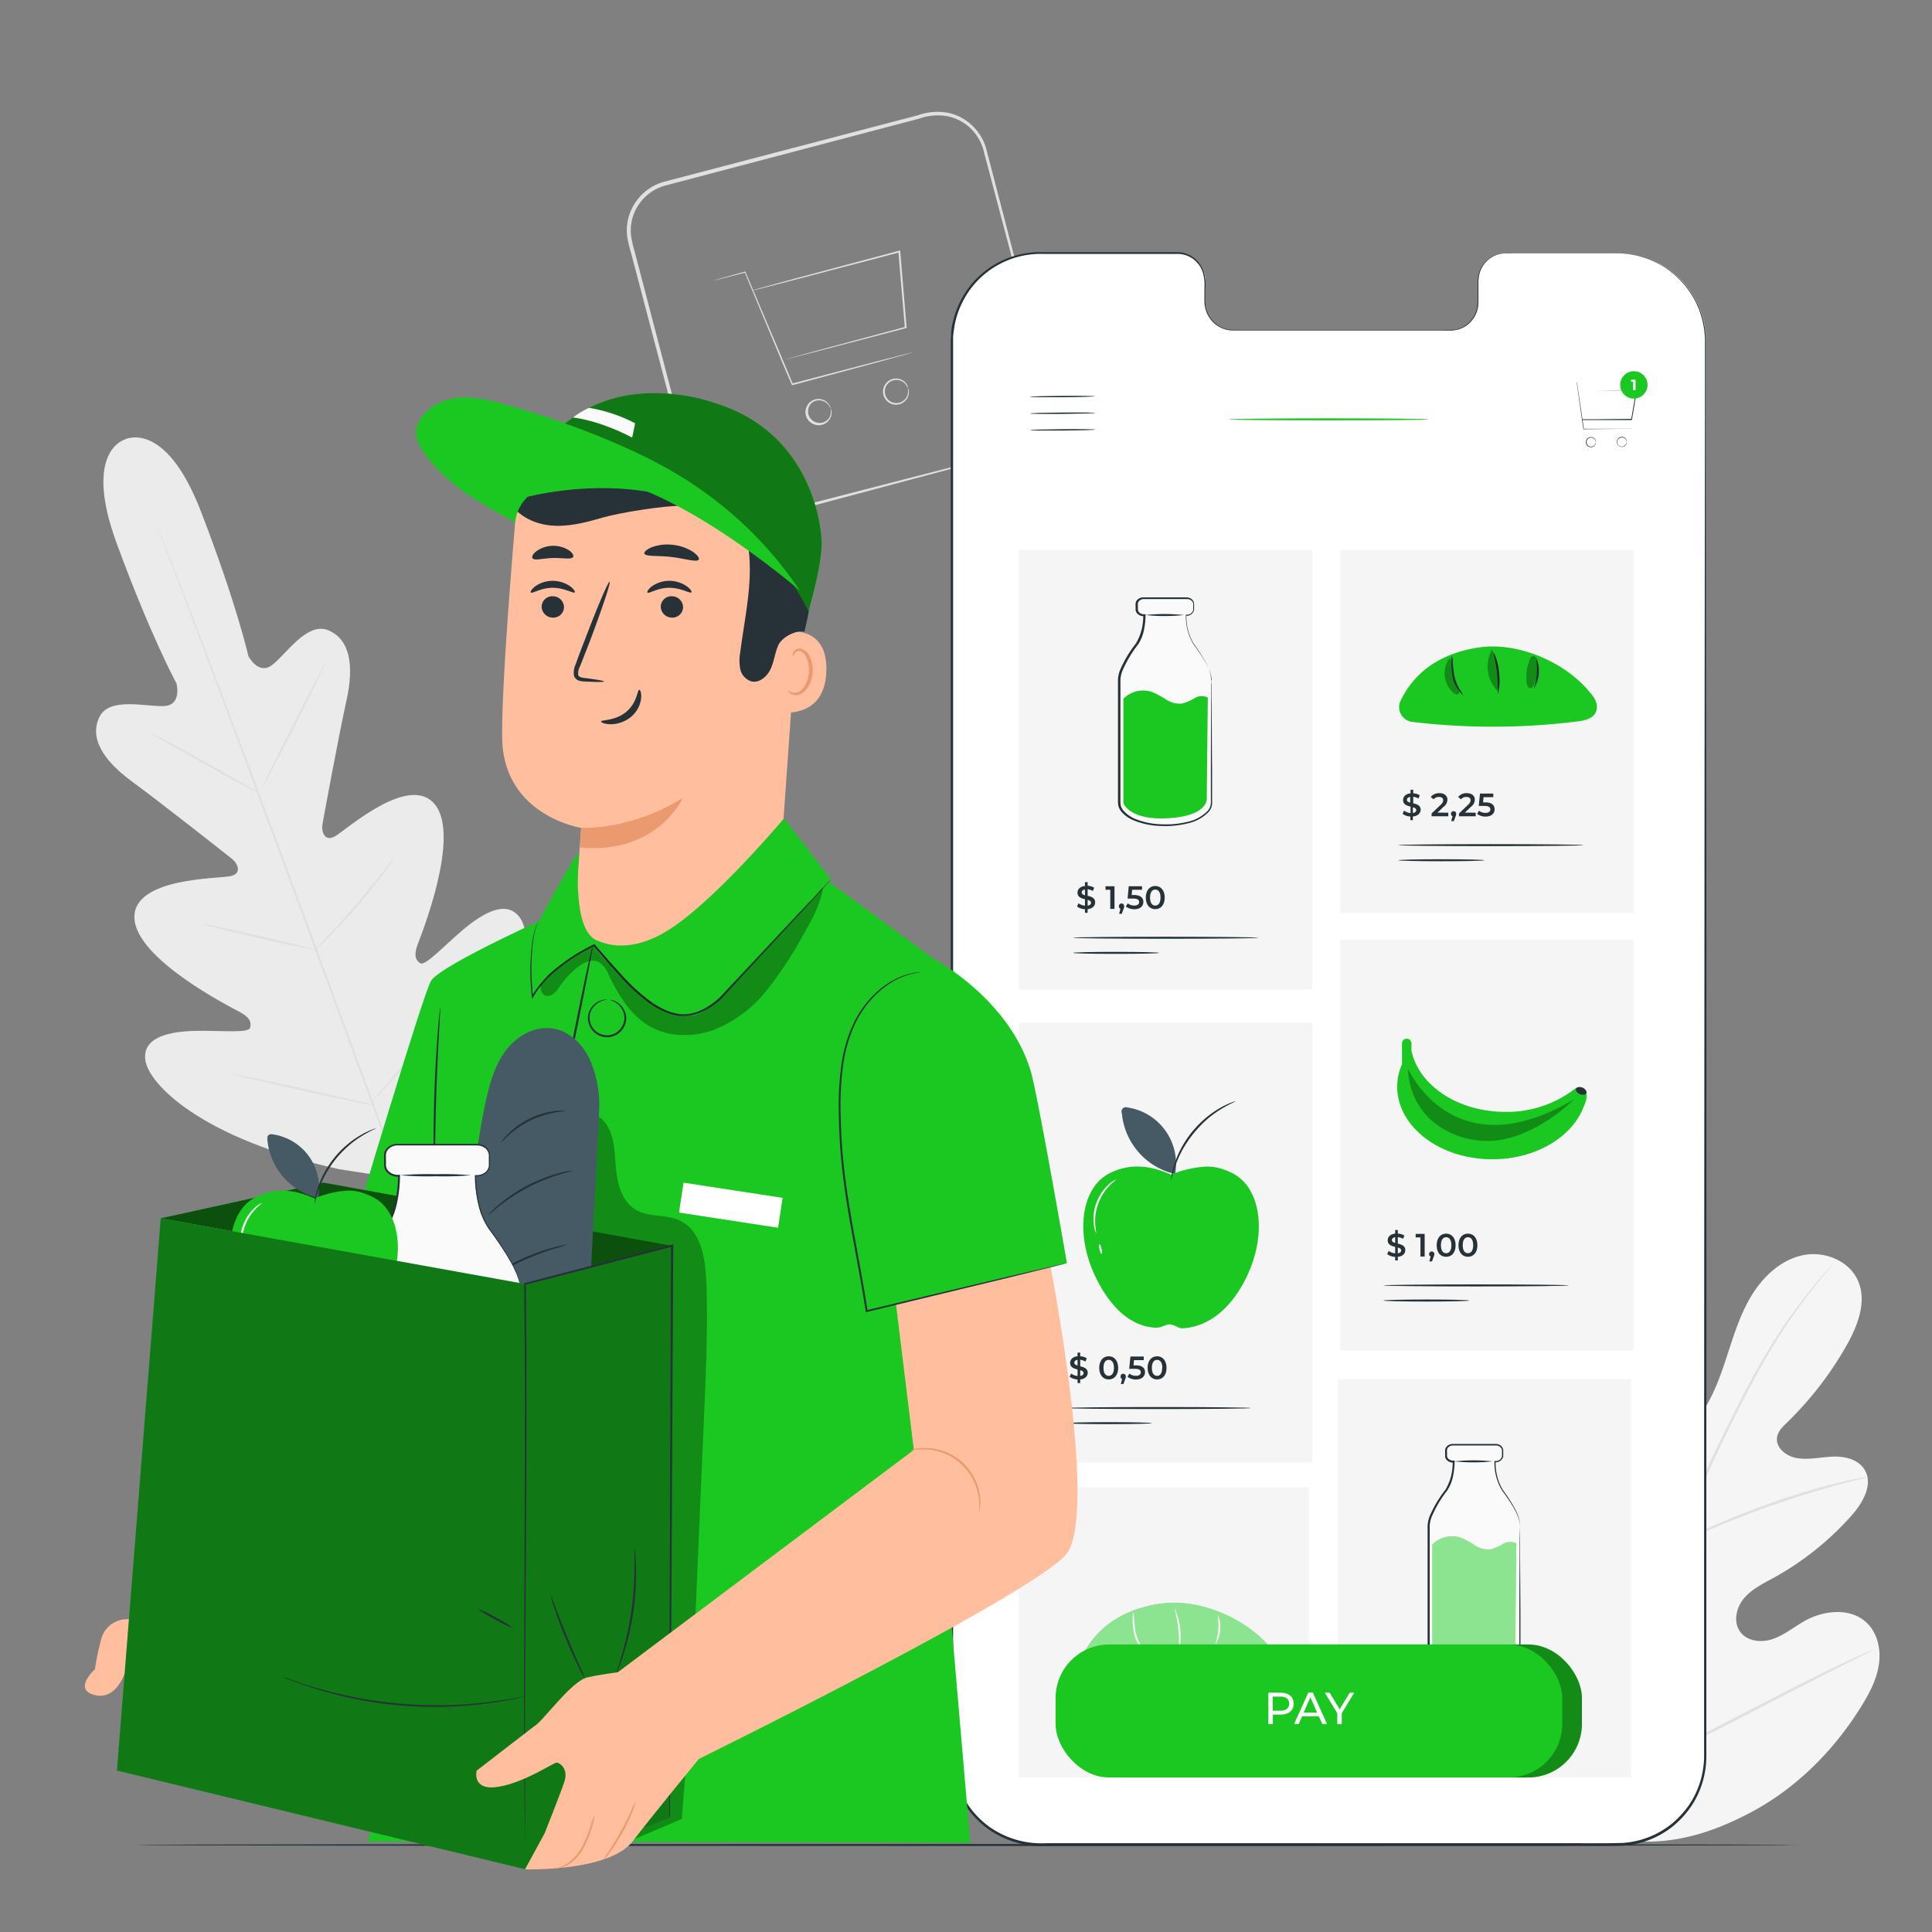 <svg xmlns="http://www.w3.org/2000/svg" viewBox="0 0 500 500"><rect x="0" y="0" width="500" height="500" fill="#808080" stroke="none"/><g id="freepik--background-complete--inject-5"><path d="M262.42,116.82a20.06,20.06,0,0,0,3.2-1.46,12.58,12.58,0,0,0,5.67-7.93,13.48,13.48,0,0,0,.28-3.41,18.69,18.69,0,0,0-.74-3.72c-.69-2.59-1.44-5.41-2.25-8.42l-5.46-20.54-6.6-24.9c-.59-2.24-1.19-4.51-1.81-6.83a12.56,12.56,0,0,0-3.28-6.15,12.11,12.11,0,0,0-6.28-3.39,14.38,14.38,0,0,0-7.39.67L172.25,48a12.17,12.17,0,0,0-6.89,4.86,11.9,11.9,0,0,0-2.05,8.06,28.25,28.25,0,0,0,.94,4.19c.37,1.41.73,2.81,1.1,4.2q1.1,4.18,2.17,8.29c2.87,11,5.63,21.53,8.27,31.61q2,7.56,3.84,14.72a13.89,13.89,0,0,0,2.93,6.38,12.09,12.09,0,0,0,5.63,3.71c4.38,1.54,8.73-.55,12.88-1.45l12-3.11,36.11-9.32,9.83-2.49,2.56-.62c.58-.14.88-.18.88-.18s-.28.11-.85.27l-2.54.72-9.79,2.66-36,9.62-12,3.17-6.36,1.67a12.93,12.93,0,0,1-13-4.12,14.64,14.64,0,0,1-3.13-6.7q-1.89-7.14-3.88-14.71c-2.65-10.07-5.44-20.63-8.32-31.59q-1.08-4.11-2.18-8.29-.56-2.08-1.11-4.2a28.83,28.83,0,0,1-1-4.33,12.89,12.89,0,0,1,2.21-8.71A13.15,13.15,0,0,1,172,47l65.52-17.16a15.29,15.29,0,0,1,7.79-.66A13,13,0,0,1,252,32.87a13.46,13.46,0,0,1,3.47,6.54c.6,2.31,1.2,4.59,1.78,6.83,2.33,9,4.5,17.3,6.48,24.93s3.76,14.51,5.33,20.57q1.17,4.55,2.18,8.44A20.36,20.36,0,0,1,272,104a13.33,13.33,0,0,1-.34,3.52,12.65,12.65,0,0,1-5.93,8,10.92,10.92,0,0,1-2.42,1.06C262.72,116.76,262.42,116.82,262.42,116.82Z" style="fill:#e0e0e0"></path><path d="M236.08,91.22a3.58,3.58,0,0,1-.61.21l-1.76.5-6.56,1.81-22,5.92-.18,0-.08-.17L203.37,96,192.72,70.48l.16.07L187,72.05l-1.57.38-.55.11a2.94,2.94,0,0,1,.53-.18l1.55-.45,5.86-1.62.12,0,0,.11,10.79,25.47,1.48,3.53-.25-.13,22.08-5.78,6.59-1.68,1.78-.43A4.2,4.2,0,0,1,236.08,91.22Z" style="fill:#e0e0e0"></path><path d="M202.45,93.26s.05,0,.15-.06l.45-.14,1.77-.5,6.62-1.82,22.88-6.15-.15.22c-.34-4-.71-8.39-1.1-12.91-.19-2.32-.39-4.6-.57-6.78l.27.19-27,7.08-8,2.06-2.16.54-.56.12c-.13,0-.19,0-.2,0l.19-.06.55-.17,2.15-.61,8-2.18,27-7.22.24-.07,0,.25c.18,2.18.37,4.46.57,6.78.38,4.52.74,8.88,1.08,12.92l0,.17-.17,0-22.92,6-6.65,1.7-1.79.44-.46.11Z" style="fill:#e0e0e0"></path><path d="M215,105.81s-.11-.26-.37-.69a3.18,3.18,0,0,0-1.57-1.31,3.08,3.08,0,0,0-2.88.36,3,3,0,1,0,4.13,4.34,3.17,3.17,0,0,0,.71-1.91c0-.5-.06-.78,0-.79a1.65,1.65,0,0,1,.19.79,3.21,3.21,0,0,1-.64,2.1,3.35,3.35,0,0,1-3,1.33,3.4,3.4,0,0,1-1.64-6.19,3.32,3.32,0,0,1,3.22-.31,3.27,3.27,0,0,1,1.6,1.51A1.66,1.66,0,0,1,215,105.81Z" style="fill:#e0e0e0"></path><path d="M235,100.52s-.11-.27-.37-.69a3.23,3.23,0,0,0-1.57-1.31,3,3,0,1,0,1.25,4.7,3.2,3.2,0,0,0,.71-1.92c0-.49-.06-.77,0-.78a1.58,1.58,0,0,1,.19.78,3.18,3.18,0,0,1-.64,2.1,3.35,3.35,0,0,1-2.95,1.33A3.39,3.39,0,0,1,230,98.55a3.34,3.34,0,0,1,3.23-.31,3.23,3.23,0,0,1,1.6,1.51A1.64,1.64,0,0,1,235,100.52Z" style="fill:#e0e0e0"></path><path d="M416.68,475.65c-22.45-11-31.09-36.62-33.92-60.37-.47-4-1.55-8-.2-11.8s5.35-6.79,9.14-5.67c3.14.93,4.94,4.14,7,6.7a23.41,23.41,0,0,0,10.61,7.42c2.71.91,5.94,1.23,8.21-.52,3.12-2.4,2.79-7.16,2.17-11.08l-3.51-21.91c-.63-3.92-1.26-7.92-.61-11.83s2.81-7.78,6.38-9.4,8.52-.18,9.89,3.54c.58,1.54.51,3.25.87,4.86s1.39,3.3,3,3.52,3-1.14,4-2.47c3.44-4.58,5.4-10.1,7.19-15.57s3.48-11.05,6.49-15.93,7.56-9.09,13.13-10.28,12.09,1.37,14.36,6.66S480.84,342.94,478,348a88.53,88.53,0,0,1-15.55,20.18c-1.1,1.07-2.3,2.22-2.55,3.75-.45,2.74,2.43,5,5.14,5.42,3.08.53,6.2-.26,9.32-.38s6.63.73,8.23,3.45c2.23,3.76-.48,8.48-3.36,11.74A76,76,0,0,1,459,408.35c-2.73,1.49-5.62,2.89-7.64,5.27s-2.87,6.13-1,8.68,5.57,2.88,8.51,1.85,5.39-3.08,8.1-4.61c5.08-2.87,12.1-3.57,16.27.56,2.74,2.72,3.59,6.95,3,10.78s-2.43,7.32-4.46,10.6c-7.08,11.47-16.88,21.33-28.72,27.59s-23.25,9.22-36.37,6.58" style="fill:#f5f5f5"></path><path d="M420.5,459.9a355.33,355.33,0,0,1,8.13-40q1.35-5.26,2.67-10.38c.88-3.4,1.76-6.77,2.82-10a179.05,179.05,0,0,1,7.17-18.31c2.56-5.71,5.2-11,7.7-16s4.95-9.54,7.35-13.62a140.54,140.54,0,0,1,12.72-18.39c1.66-2,3-3.59,3.93-4.62l1.06-1.17a2.58,2.58,0,0,1,.38-.38,4.11,4.11,0,0,1-.32.43l-1,1.22c-.88,1.06-2.19,2.63-3.82,4.71a148.39,148.39,0,0,0-12.5,18.47c-2.36,4.08-4.76,8.67-7.25,13.63s-5.09,10.31-7.63,16a180.82,180.82,0,0,0-7.1,18.26c-1.05,3.23-1.91,6.57-2.8,10s-1.76,6.87-2.66,10.37a365.41,365.41,0,0,0-8.18,39.9" style="fill:#e0e0e0"></path><path d="M434.32,399.46a8.68,8.68,0,0,1-.64-1.61c-.37-1.06-.86-2.6-1.43-4.51-1.16-3.82-2.57-9.15-4.11-15s-3-11.18-4.24-15c-.6-1.9-1.1-3.43-1.46-4.49a8,8,0,0,1-.48-1.66,7.79,7.79,0,0,1,.75,1.56c.44,1,1,2.54,1.68,4.42,1.34,3.77,2.91,9.06,4.45,14.95s2.86,11.06,3.9,15.08c.48,1.81.89,3.34,1.22,4.56A7.56,7.56,0,0,1,434.32,399.46Z" style="fill:#e0e0e0"></path><path d="M483.31,382.28a11.48,11.48,0,0,1-2,.55c-1.27.31-3.12.76-5.39,1.38-4.54,1.21-10.76,3.1-17.53,5.48s-12.79,4.83-17.1,6.72c-2.16.92-3.89,1.72-5.09,2.26a11.44,11.44,0,0,1-1.9.79,11.11,11.11,0,0,1,1.77-1c1.17-.63,2.87-1.5,5-2.49,4.27-2,10.29-4.53,17.07-6.93a180.2,180.2,0,0,1,17.64-5.3c2.29-.56,4.16-.93,5.46-1.15A11.08,11.08,0,0,1,483.31,382.28Z" style="fill:#e0e0e0"></path><path d="M421,458.88a2.51,2.51,0,0,1-.44-.56l-1.15-1.69c-1-1.48-2.35-3.65-4-6.35-3.32-5.4-7.68-13-12.37-21.47s-9-16.1-12.17-21.57L387,400.78c-.41-.7-.75-1.28-1-1.76a2.61,2.61,0,0,1-.32-.65,3.3,3.3,0,0,1,.44.57c.31.46.69,1,1.14,1.69,1,1.47,2.36,3.64,4,6.34,3.32,5.41,7.67,13,12.37,21.48s9,16.1,12.17,21.56l3.81,6.46,1,1.77A2.91,2.91,0,0,1,421,458.88Z" style="fill:#e0e0e0"></path><path d="M484.67,427a2.4,2.4,0,0,1-.62.38l-1.85.95-6.82,3.43c-5.75,2.9-13.66,7-22.39,11.52s-16.68,8.56-22.5,11.34c-2.91,1.39-5.27,2.49-6.92,3.22l-1.91.83a2.91,2.91,0,0,1-.68.24,2.94,2.94,0,0,1,.62-.38l1.85-.95,6.81-3.43c5.76-2.89,13.67-7,22.4-11.52s16.68-8.56,22.49-11.34c2.91-1.39,5.28-2.49,6.93-3.22l1.9-.82A2.71,2.71,0,0,1,484.67,427Z" style="fill:#e0e0e0"></path><path d="M32.47,113.69s-11.15,2.71-2.3,26.85,15.52,36.37,15.52,36.37,1.42,5.53-3.13,5.81-14.13-2.46-16.77,2.73c-2.74,5.39.72,11.21,8.46,16.88S58.49,221.05,60,222.24s2.74,3.81-.32,4.5-25.35.32-24.89,10.9S59.39,260.49,62,261.88s3.13,2.63,2.73,4.11-7.89.65-14.23.8-13.67,1.45-12.89,7.54,14.24,20.3,50.16,28.26l16.88,2.6,11-13.21c21.73-29.68,22.47-49.25,19-54.34s-9.79-1.22-14.66,2.85-9.94,9.63-11.22,8.79-1.71-2.12-.67-4.89,11.11-27.92,4.47-36.18-23.14,6.73-25.9,8.24-3.54-1.34-3.21-3.18,4.12-22.56,6.2-31.93.82-16-4.79-18.26c-5.41-2.17-10.81,6.23-14.41,9s-6.18-2.3-6.18-2.3-3.06-13.59-12.34-37.57-19.69-18.46-19.69-18.46" style="fill:#ebebeb"></path><path d="M105.05,309.28c-6.75-17.63-18.22-49.18-28.21-76.21s-19.05-51.48-25.71-69.15c-3.33-8.81-6-16-7.91-20.91-.92-2.46-1.65-4.37-2.14-5.69-.24-.64-.42-1.13-.55-1.49s-.17-.51-.17-.51.08.16.22.49l.6,1.47,2.24,5.65c1.93,4.91,4.69,12,8.06,20.86,6.75,17.63,15.87,42.07,25.86,69.1s21.4,58.59,28.06,76.26" style="fill:#e0e0e0"></path><path d="M39.06,189.83a6,6,0,0,1,1.14.48c.72.33,1.75.84,3,1.48,2.52,1.29,6,3.17,9.74,5.3l9.62,5.5,2.92,1.65a5.5,5.5,0,0,1,1,.64,5,5,0,0,1-1.14-.46c-.72-.33-1.75-.84-3-1.5-2.52-1.32-5.94-3.23-9.7-5.37L43,192.12l-2.93-1.63A4.56,4.56,0,0,1,39.06,189.83Z" style="fill:#e0e0e0"></path><path d="M67.84,203.94c-.13-.07,3.42-7.34,7.92-16.25s8.27-16.07,8.4-16-3.42,7.34-7.92,16.25S68,204,67.84,203.94Z" style="fill:#e0e0e0"></path><path d="M81.31,246.14a5.15,5.15,0,0,1,.81-1l2.34-2.5c2-2.12,4.69-5,7.56-8.4s5.39-6.46,7.18-8.73l2.13-2.69a6.2,6.2,0,0,1,.83-.95,6,6,0,0,1-.66,1.07c-.46.67-1.13,1.63-2,2.8-1.72,2.33-4.18,5.49-7.07,8.85s-5.65,6.26-7.7,8.31c-1,1-1.86,1.84-2.46,2.39A6.51,6.51,0,0,1,81.31,246.14Z" style="fill:#e0e0e0"></path><path d="M52.46,239.11a4.51,4.51,0,0,1,1.16.16l3.11.63c2.61.55,6.22,1.35,10.2,2.27s7.58,1.77,10.17,2.42l3.07.79a5.23,5.23,0,0,1,1.11.36,4.42,4.42,0,0,1-1.15-.16L77,245c-2.62-.55-6.23-1.35-10.21-2.27s-7.57-1.77-10.17-2.42l-3.07-.79A4.82,4.82,0,0,1,52.46,239.11Z" style="fill:#e0e0e0"></path><path d="M59.62,277.87a9.45,9.45,0,0,1,1.47.22l4,.79c3.36.69,8,1.68,13.1,2.81s9.74,2.17,13.07,2.95l4,1a8.52,8.52,0,0,1,1.44.42,7.15,7.15,0,0,1-1.48-.22l-4-.79c-3.36-.69-8-1.68-13.1-2.81S68.34,280,65,279.25l-4-1A6.92,6.92,0,0,1,59.62,277.87Z" style="fill:#e0e0e0"></path><path d="M95.81,285.58a8.45,8.45,0,0,1,1-1.25l2.85-3.28c2.41-2.78,5.71-6.62,9.25-11s6.64-8.36,8.86-11.28l2.64-3.46a9.22,9.22,0,0,1,1-1.23,9.14,9.14,0,0,1-.84,1.35c-.58.86-1.43,2.08-2.51,3.57-2.15,3-5.21,7-8.75,11.39s-6.9,8.16-9.38,10.88c-1.24,1.35-2.26,2.44-3,3.17A10.76,10.76,0,0,1,95.81,285.58Z" style="fill:#e0e0e0"></path></g><g id="freepik--Table--inject-5"><path d="M465.14,477.48c0,.15-96.33.26-215.13.26s-215.15-.11-215.15-.26,96.31-.26,215.15-.26S465.14,477.34,465.14,477.48Z" style="fill:#263238"></path></g><g id="freepik--Screen--inject-5"><path d="M418.6,65.58h-29a7.19,7.19,0,0,0-7,7.36v5.26a7.19,7.19,0,0,1-7,7.36l-56.55,0a7.23,7.23,0,0,1-7.05-7.37V72.88a7.22,7.22,0,0,0-7-7.36h-10.2l-25.39,0a22.85,22.85,0,0,0-22.85,22.83l-.07,366.17a22.83,22.83,0,0,0,22.82,22.83l149.34.09a22.82,22.82,0,0,0,22.84-22.82l.07-366.18A22.83,22.83,0,0,0,418.6,65.58Z" style="fill:#fff"></path><path d="M418.6,65.58s.26,0,.78,0a15.43,15.43,0,0,1,2.31.17,21.64,21.64,0,0,1,8.57,3,22.23,22.23,0,0,1,5.2,4.22,22.63,22.63,0,0,1,4.35,6.82,23.64,23.64,0,0,1,1.71,9.27c0,3.37,0,7,0,10.76,0,30.42.05,74.43.08,128.8s0,119.14,0,191v34.22a24.17,24.17,0,0,1-.87,7,23.1,23.1,0,0,1-2.92,6.44,24.8,24.8,0,0,1-4.75,5.27,23.16,23.16,0,0,1-13.19,5.12c-4.78.14-9.54,0-14.34.06H376.49l-59.67,0H270.89A24.2,24.2,0,0,1,256,473.54a23.4,23.4,0,0,1-9-12.5,25.28,25.28,0,0,1-.95-7.72v-7.7q0-15.36,0-30.53,0-30.3,0-59.68c0-39.13,0-76.87,0-112.83s0-70.12,0-102.1q0-24,0-46.26c0-1.86,0-3.71,0-5.54,0-.92.08-1.85.13-2.77s.23-1.83.46-2.72a23.36,23.36,0,0,1,4.81-9.68,23.17,23.17,0,0,1,18.61-8.24l19.9,0h14.26a7.33,7.33,0,0,1,4.5,1.25,7.61,7.61,0,0,1,2.79,3.67,12,12,0,0,1,.46,4.51V77a17.39,17.39,0,0,0,.07,2.18A7.21,7.21,0,0,0,313.87,83a6.72,6.72,0,0,0,3.49,2.16,7.76,7.76,0,0,0,2.05.21h10.35l30.1,0,13.27,0c1.05,0,2.12,0,3.11,0a6.8,6.8,0,0,0,2.79-1,7.23,7.23,0,0,0,3.2-4.6,12.35,12.35,0,0,0,.18-2.78c0-.92,0-1.83,0-2.73a14.77,14.77,0,0,1,.12-2.66,7.55,7.55,0,0,1,.86-2.44A7.22,7.22,0,0,1,387,66a11.49,11.49,0,0,1,4.54-.48l14.81,0,9.1,0,3.11,0-3.11,0-9.1,0-14.81,0c-1.46,0-3-.15-4.46.49a7,7,0,0,0-3.53,3.13,7.74,7.74,0,0,0-.83,2.38,16.12,16.12,0,0,0-.11,2.62c0,.9,0,1.81,0,2.73a13.59,13.59,0,0,1-.18,2.83,7.49,7.49,0,0,1-3.3,4.77,7,7,0,0,1-2.91,1c-1.06.09-2.08,0-3.14,0H319.41a7.93,7.93,0,0,1-2.15-.21,7,7,0,0,1-3.68-2.28,7.63,7.63,0,0,1-1.81-4A16.72,16.72,0,0,1,311.7,77V74.74a11.83,11.83,0,0,0-.45-4.37,7.15,7.15,0,0,0-2.64-3.47,7,7,0,0,0-4.27-1.18H270.18a22.7,22.7,0,0,0-18.25,8.1,22.85,22.85,0,0,0-4.69,9.48c-.23.87-.3,1.77-.46,2.66s-.11,1.8-.12,2.72v5.54q0,22.26,0,46.26c0,32,0,66.15,0,102.1V355.41q0,29.34,0,59.68v38.23a24.53,24.53,0,0,0,.92,7.54,22.8,22.8,0,0,0,8.8,12.15,23.43,23.43,0,0,0,14.5,4h15.42l30.51,0,59.67,0,29.08,0c4.79,0,9.59.08,14.31-.06a22.49,22.49,0,0,0,12.83-5,24,24,0,0,0,4.63-5.13,22.52,22.52,0,0,0,2.84-6.26,23.67,23.67,0,0,0,.85-6.8c0-2.32,0-4.62,0-6.93q0-13.8,0-27.29c0-71.89.07-136.65.1-191s.1-98.38.13-128.8c0-3.8,0-7.39,0-10.76a23.5,23.5,0,0,0-1.67-9.2,22.55,22.55,0,0,0-4.29-6.78,22.68,22.68,0,0,0-13.66-7.22,18.42,18.42,0,0,0-2.3-.21C418.86,65.61,418.6,65.58,418.6,65.58Z" style="fill:#263238"></path><path d="M283.39,102.56c0,.09-3.78.21-8.43.24s-8.43,0-8.43-.1,3.77-.21,8.43-.25S283.39,102.46,283.39,102.56Z" style="fill:#263238"></path><path d="M283.42,106.87c0,.1-3.77.21-8.42.25s-8.43,0-8.43-.11,3.77-.21,8.42-.25S283.42,106.77,283.42,106.87Z" style="fill:#263238"></path><path d="M283.46,111.18c0,.1-3.77.21-8.43.25s-8.43,0-8.43-.11,3.77-.21,8.43-.25S283.46,111.08,283.46,111.18Z" style="fill:#263238"></path><rect x="263.69" y="384.9" width="75.05" height="75.05" style="fill:#f5f5f5"></rect><path d="M329.88,427.84c-6.11-8.53-19.08-14.37-29.62-12.8-8.54,1.27-16.1,5.24-20.24,13.72a3.85,3.85,0,0,0,3,5.55,175.86,175.86,0,0,0,42.83-.14c2.19-.28,4.8-.89,4.95-3.6A4.33,4.33,0,0,0,329.88,427.84Z" style="fill:#1BC821"></path><g style="opacity:0.5"><path d="M329.88,427.84c-6.11-8.53-19.08-14.37-29.62-12.8-8.54,1.27-16.1,5.24-20.24,13.72" style="fill:#fff"></path></g><path d="M296.14,427.41c-.05,0-.49-.39-1.07-1.19a9.66,9.66,0,0,1-1.62-3.54,17.39,17.39,0,0,1-.32-3.86,4.85,4.85,0,0,1,.13-1.59,4.88,4.88,0,0,1,.24,1.58,28.63,28.63,0,0,0,.45,3.75,12.49,12.49,0,0,0,1.42,3.46A6.27,6.27,0,0,1,296.14,427.41Z" style="fill:#f5f5f5"></path><path d="M305.19,427c-.15,0,.07-2.42-.25-5.36s-1-5.25-.87-5.3A17.64,17.64,0,0,1,305.19,427Z" style="fill:#f5f5f5"></path><path d="M314.55,425.61c-.15-.06.56-1.67.73-3.79s-.22-3.83-.07-3.87a8.46,8.46,0,0,1-.66,7.66Z" style="fill:#f5f5f5"></path><g style="opacity:0.3"><path d="M303.53,415.44l.08.15h0Z"></path></g><rect x="263.69" y="142.29" width="75.92" height="113.81" style="fill:#f5f5f5"></rect><rect x="263.69" y="264.68" width="75.92" height="113.81" style="fill:#f5f5f5"></rect><rect x="346.84" y="243.19" width="75.92" height="106.26" style="fill:#f5f5f5"></rect><rect x="346.22" y="356.92" width="75.92" height="103.02" style="fill:#f5f5f5"></rect><rect x="346.84" y="142.29" width="75.92" height="94" style="fill:#f5f5f5"></rect><path d="M313.58,176.32v31.55c0,1.38-1.11,2.81-3.15,3.89a19.28,19.28,0,0,1-8.75,1.82h-.05c-7.45,0-11.9-2.94-11.9-5.71V176.26c0-3.08,2.27-6.29,4.55-9.47,1.53-2.12,1.9-5.17,2-7,0-.21,0-.4,0-.58h-.21a1.66,1.66,0,0,1-1.78-1.52v-1.33a1.67,1.67,0,0,1,1.78-1.54h11.19a1.82,1.82,0,0,1,1.64.93,1.4,1.4,0,0,1,.14.61v1.33a1.67,1.67,0,0,1-1.78,1.52H307c0,.18,0,.37,0,.58.07,1.8.44,4.85,2,7,2.28,3.18,4.54,6.39,4.55,9.47Z" style="fill:#fafafa"></path><path d="M313.58,176.32l0-.32a9.13,9.13,0,0,0-.13-.94,12.24,12.24,0,0,0-1.32-3.4,47.59,47.59,0,0,0-3.23-4.87,13.87,13.87,0,0,1-2-7.55v-.18H307a1.61,1.61,0,0,0,1.8-1.19c0-.4,0-.89,0-1.34a1.23,1.23,0,0,0-.45-1.1,1.78,1.78,0,0,0-1.21-.39h-4.51l-6.44,0a1.78,1.78,0,0,0-1.38.48,1.23,1.23,0,0,0-.32.63,7.18,7.18,0,0,0,0,.82c0,.28,0,.61,0,.84a1.16,1.16,0,0,0,.31.65,1.76,1.76,0,0,0,1.44.51l.23,0v.25a19.37,19.37,0,0,1-.42,3.84,10.51,10.51,0,0,1-1.51,3.72,30.58,30.58,0,0,0-4.13,7,8.62,8.62,0,0,0-.44,2c0,.67,0,1.41,0,2.12v4.34q0,4.4,0,8.92c0,5.3,0,10.48,0,15.48a9.47,9.47,0,0,0,.08,1.8,3.39,3.39,0,0,0,.83,1.49,8.37,8.37,0,0,0,2.9,2,19.42,19.42,0,0,0,6.79,1.39,23.55,23.55,0,0,0,6.6-.59,10.45,10.45,0,0,0,5.38-2.88,3.57,3.57,0,0,0,.7-1.24,4.68,4.68,0,0,0,.12-1.42v-2.9c0-1.9,0-3.72,0-5.46,0-6.93.06-12.54.08-16.46,0-1.92,0-3.42,0-4.48s.05-1.56.05-1.56a12.57,12.57,0,0,1,.06,1.56c0,1.06,0,2.56.05,4.48,0,3.92,0,9.53.08,16.46,0,1.74,0,3.56,0,5.46v2.9a5.11,5.11,0,0,1-.12,1.54,4,4,0,0,1-.78,1.4,10.71,10.71,0,0,1-5.6,3,23.76,23.76,0,0,1-6.73.63,19.88,19.88,0,0,1-7-1.42,8.73,8.73,0,0,1-3.08-2.09,4,4,0,0,1-.95-1.71,9.7,9.7,0,0,1-.1-1.92c0-5,0-10.18,0-15.48q0-4.53,0-8.92v-4.34c0-.73,0-1.41,0-2.16a8.8,8.8,0,0,1,.46-2.12,30.68,30.68,0,0,1,4.21-7.11,13.67,13.67,0,0,0,1.86-7.28l.24.24a2.21,2.21,0,0,1-1.78-.67,1.65,1.65,0,0,1-.43-.9c0-.35,0-.6,0-.9a6.9,6.9,0,0,1,0-.89,1.66,1.66,0,0,1,.45-.87,2.2,2.2,0,0,1,1.7-.62l6.44,0h4.51a2.2,2.2,0,0,1,1.45.49,1.66,1.66,0,0,1,.58,1.39c0,.47,0,.89,0,1.39a1.94,1.94,0,0,1-2.15,1.48l.17-.17a13.55,13.55,0,0,0,1.88,7.4,47.4,47.4,0,0,1,3.18,4.94,11.45,11.45,0,0,1,1.24,3.47,7.1,7.1,0,0,1,.09.95A1.07,1.07,0,0,1,313.58,176.32Z" style="fill:#263238"></path><path d="M306.41,159.17a47.82,47.82,0,0,1-10,0,47.82,47.82,0,0,1,10,0Z" style="fill:#263238"></path><path d="M312.58,180.53a3.57,3.57,0,0,0-3.41.15,12.75,12.75,0,0,1-3.28,1.41,6.23,6.23,0,0,1-4-1,25.22,25.22,0,0,0-3.71-2,7.22,7.22,0,0,0-7.45,1.75v27s1.49,4.61,11.95,3.89,9.63-5.34,9.63-5.34Z" style="fill:#1BC821"></path><path d="M393.41,395.25s0,0,0,0v31.29c0,1.38-1.1,2.79-3.14,3.87a19,19,0,0,1-8.69,1.81h0c-7.41,0-11.83-2.93-11.83-5.68V395.29s0,0,0,0,0,0,0-.07c0-3.06,2.26-6.25,4.52-9.4,1.53-2.11,1.89-5.15,2-6.93,0-.21,0-.4,0-.57H376a1.66,1.66,0,0,1-1.77-1.52v-1.32a1.65,1.65,0,0,1,1.77-1.52h11.12a1.8,1.8,0,0,1,1.63.92,1.38,1.38,0,0,1,.13.6v1.32a1.65,1.65,0,0,1-1.76,1.52h-.21c0,.17,0,.36,0,.57.07,1.78.43,4.82,1.95,6.93,2.27,3.15,4.51,6.34,4.53,9.4C393.42,395.21,393.41,395.23,393.41,395.25Z" style="fill:#fafafa"></path><path d="M393.41,395.25a2.54,2.54,0,0,0,0-.32,8.25,8.25,0,0,0-.12-.94,12.24,12.24,0,0,0-1.31-3.37,45.2,45.2,0,0,0-3.22-4.84,13.8,13.8,0,0,1-2-7.5v-.19l.17,0a1.59,1.59,0,0,0,1.78-1.19c0-.39,0-.88,0-1.33a1.27,1.27,0,0,0-.45-1.09,1.81,1.81,0,0,0-1.2-.39h-4.48l-6.4,0a1.76,1.76,0,0,0-1.37.48,1.19,1.19,0,0,0-.32.63,6.94,6.94,0,0,0,0,.81c0,.27,0,.6,0,.83a1.16,1.16,0,0,0,.31.65,1.74,1.74,0,0,0,1.42.5h.24v.25a19.08,19.08,0,0,1-.42,3.81,10.35,10.35,0,0,1-1.5,3.69,30.21,30.21,0,0,0-4.1,7,8,8,0,0,0-.43,2c0,.66,0,1.4,0,2.1,0,1.42,0,2.86,0,4.32V410c0,5.27,0,10.42,0,15.39a9.3,9.3,0,0,0,.08,1.78,3.45,3.45,0,0,0,.83,1.49,8.42,8.42,0,0,0,2.88,2A19.41,19.41,0,0,0,380.5,432a23.3,23.3,0,0,0,6.56-.59,10.26,10.26,0,0,0,5.34-2.86,3.53,3.53,0,0,0,.7-1.23,4.65,4.65,0,0,0,.11-1.41c0-1,0-1.94,0-2.88,0-1.89,0-3.69,0-5.42,0-6.89.06-12.47.08-16.36,0-1.91,0-3.4.05-4.44s0-1.55,0-1.55a10.11,10.11,0,0,1,.06,1.55c0,1,0,2.53,0,4.44,0,3.89.05,9.47.09,16.36,0,1.73,0,3.53,0,5.42,0,.94,0,1.9,0,2.88a4.79,4.79,0,0,1-.13,1.53,4,4,0,0,1-.77,1.39,10.67,10.67,0,0,1-5.56,3,23.52,23.52,0,0,1-6.69.63,19.7,19.7,0,0,1-6.92-1.41A8.72,8.72,0,0,1,370.5,429a4,4,0,0,1-.94-1.7,9.54,9.54,0,0,1-.1-1.9V396.82c0-.72,0-1.4,0-2.14a8.91,8.91,0,0,1,.46-2.12,30.39,30.39,0,0,1,4.18-7.05,13.69,13.69,0,0,0,1.85-7.23l.23.23a2.2,2.2,0,0,1-1.76-.66,1.57,1.57,0,0,1-.42-.9c0-.34,0-.59,0-.89a6.79,6.79,0,0,1,0-.89,1.7,1.7,0,0,1,.45-.86,2.2,2.2,0,0,1,1.69-.62l6.4,0h4.48a2.15,2.15,0,0,1,1.44.49,1.65,1.65,0,0,1,.58,1.38c0,.47,0,.89,0,1.38a2,2,0,0,1-2.14,1.48l.17-.17a13.5,13.5,0,0,0,1.86,7.34,43.75,43.75,0,0,1,3.16,4.91,11.46,11.46,0,0,1,1.24,3.45,5.48,5.48,0,0,1,.08.94C393.44,395.14,393.43,395.25,393.41,395.25Z" style="fill:#263238"></path><path d="M386.29,378.2a47.25,47.25,0,0,1-9.9,0,47.25,47.25,0,0,1,9.9,0Z" style="fill:#263238"></path><path d="M392.42,399.43a3.53,3.53,0,0,0-3.39.14,12.76,12.76,0,0,1-3.25,1.41,6.28,6.28,0,0,1-4-1,24.46,24.46,0,0,0-3.69-2,7.16,7.16,0,0,0-7.39,1.75v26.86s1.47,4.59,11.86,3.87,9.58-5.31,9.58-5.31Z" style="fill:#1BC821"></path><g style="opacity:0.5"><path d="M392.42,399.43a3.53,3.53,0,0,0-3.39.14,12.76,12.76,0,0,1-3.25,1.41,6.28,6.28,0,0,1-4-1,24.46,24.46,0,0,0-3.69-2,7.16,7.16,0,0,0-7.39,1.75v26.86s1.47,4.59,11.86,3.87,9.58-5.31,9.58-5.31Z" style="fill:#fff"></path></g><path d="M409.69,281.54a2.2,2.2,0,0,0-2.1.24c-.15.1-.31.22-.46.34a28.75,28.75,0,0,1-17.56,5.63c-12.29,0-22.47-6.89-24.29-15.89v-1.7a1.23,1.23,0,1,0-2.45,0v4.76a1.21,1.21,0,0,0,.07.33,14.74,14.74,0,0,0-1.31,5.94c0,10.39,11,18.83,24.61,18.83,11.41,0,21-5.93,23.8-14a.22.22,0,0,0,.06-.13,5,5,0,0,0,.53-2.07A2.35,2.35,0,0,0,409.69,281.54Z" style="fill:#1BC821"></path><g style="opacity:0.3"><path d="M364.36,276.5s11.59,26.66,43,8c0,0-8.09,8.4-18.64,10.44C379.16,296.77,365,291.38,364.36,276.5Z"></path></g><path d="M410.55,282.88c-.19.46-.94.59-1.67.28s-1.17-.94-1-1.4.94-.58,1.67-.27S410.75,282.42,410.55,282.88Z" style="fill:#263238"></path><path d="M422.26,111a.72.72,0,0,1-.25,0l-.71,0-2.63,0-8.83.08h-.07v-.07c-.07-.47-.14-1-.22-1.46-.61-4.28-1.15-8.1-1.51-10.6l.05,0h-3a.85.85,0,0,1-.21,0h.21l.63,0,2.35,0h.05V99c.37,2.49.94,6.31,1.58,10.58.07.5.14,1,.21,1.46l-.08-.07,8.83,0h3.59Z" style="fill:#263238"></path><path d="M409.46,108.5s0,0,.07,0h.18l.71,0,2.66,0,9.16-.09-.08.07c.26-1.55.55-3.22.84-4.94.15-.89.3-1.77.45-2.6l.08.1-10.8,0h-4.29c-.05,0-.07,0-.07,0h.3l.86,0,3.2,0,10.8-.09h.1l0,.1-.44,2.59c-.3,1.73-.59,3.4-.85,5v.06h-.07l-9.16,0h-3.62Z" style="fill:#263238"></path><path d="M413,114.42s0-.11-.07-.3a1.19,1.19,0,0,0-.46-.64,1.21,1.21,0,0,0-1.11-.15,1.17,1.17,0,0,0,0,2.19,1.15,1.15,0,0,0,1.11-.16,1.22,1.22,0,0,0,.45-.64c.06-.19.06-.3.07-.3a.63.63,0,0,1,0,.31,1.29,1.29,0,0,1-.45.73,1.32,1.32,0,0,1-1.23.21,1.31,1.31,0,0,1,0-2.48,1.31,1.31,0,0,1,1.24.2,1.24,1.24,0,0,1,.45.72A.57.57,0,0,1,413,114.42Z" style="fill:#263238"></path><path d="M421,114.37s0-.11-.07-.29a1.16,1.16,0,0,0-.46-.64,1.18,1.18,0,0,0-1.11-.15,1.17,1.17,0,1,0,1.12,2,1.31,1.31,0,0,0,.46-.65c.05-.19.05-.3.06-.3a.63.63,0,0,1,0,.31,1.26,1.26,0,0,1-.44.73,1.31,1.31,0,0,1-2.12-1,1.33,1.33,0,0,1,.87-1.25,1.29,1.29,0,0,1,1.23.2,1.17,1.17,0,0,1,.45.72A.57.57,0,0,1,421,114.37Z" style="fill:#263238"></path><circle cx="422.84" cy="99.63" r="3.54" transform="translate(-11.5 91.44) rotate(-12.18)" style="fill:#1BC821"></circle><path d="M423.28,98.27l0,2.69h-.63l0-2.19h-.54v-.5Z" style="fill:#fff"></path><rect x="278.27" y="425.59" width="131.13" height="34.42" rx="13.88" style="fill:#1BC821"></rect><g style="opacity:0.3"><rect x="278.27" y="425.59" width="131.13" height="34.42" rx="13.88"></rect></g><rect x="273.18" y="425.59" width="131.13" height="34.42" rx="13.88" style="fill:#1BC821"></rect><path d="M334.8,440.91c0,1.76-1.28,2.83-3.39,2.83h-2v2.47h-1.16v-8.14h3.18C333.52,438.07,334.8,439.14,334.8,440.91Zm-1.16,0c0-1.17-.78-1.83-2.27-1.83h-2v3.65h2C332.86,442.73,333.64,442.07,333.64,440.91Z" style="fill:#fff"></path><path d="M341.29,444.17H337l-.89,2h-1.2l3.69-8.14h1.15l3.69,8.14h-1.22Zm-.41-.93-1.75-4-1.76,4Z" style="fill:#fff"></path><path d="M347.24,443.39v2.82h-1.15v-2.84l-3.23-5.3h1.24l2.6,4.29,2.62-4.29h1.15Z" style="fill:#fff"></path><path d="M304.18,303.41a14.71,14.71,0,0,0-12.39-16.8,1.14,1.14,0,0,0-1.45,1.54,17.76,17.76,0,0,0,13.82,15.68" style="fill:#455a64"></path><path d="M283.57,330.56c3.71,7.65,9,12.8,15.65,13.05,1.32,0,2.32-.82,3.58-.9a8.14,8.14,0,0,1,2.11.8,3.2,3.2,0,0,0,1.11.25c6.82-.37,12.64-5.17,16.56-13.2,5.45-11.25,3.77-23.33-3.76-27a18,18,0,0,0-3.09-1.2,12.18,12.18,0,0,0-3.74-.44,27.83,27.83,0,0,0-8.56,1.93l-.37.14c-6.12-2.71-11-2.72-15.75-.43C279.78,307.23,278.11,319.31,283.57,330.56Z" style="fill:#1BC821"></path><path d="M283.7,319.17a6,6,0,0,1-.62-2.26,12.15,12.15,0,0,1,3.82-10.34,5.67,5.67,0,0,1,1.94-1.31c.05.07-.7.56-1.69,1.57a13.29,13.29,0,0,0-3.71,10C283.54,318.28,283.79,319.14,283.7,319.17Z" style="fill:#fafafa"></path><path d="M285.08,324.51c-.14,0-.38-.5-.54-1.18s-.17-1.27,0-1.31.38.5.54,1.19S285.22,324.48,285.08,324.51Z" style="fill:#fafafa"></path><path d="M319.75,285c0,.1-1.42.64-3.54,1.91a29.67,29.67,0,0,0-3.53,2.51A30.94,30.94,0,0,0,309,293.2a30.57,30.57,0,0,0-3,4.4,28.91,28.91,0,0,0-1.76,3.95c-.83,2.34-1.07,3.86-1.17,3.84a4.18,4.18,0,0,1,.12-1.08,9.13,9.13,0,0,1,.25-1.25,16.41,16.41,0,0,1,.45-1.62,24.63,24.63,0,0,1,1.69-4.07,26.79,26.79,0,0,1,6.8-8.31A25.72,25.72,0,0,1,316,286.6a15.26,15.26,0,0,1,1.51-.76,11,11,0,0,1,1.17-.5A4.83,4.83,0,0,1,319.75,285Z" style="fill:#263238"></path><path d="M412.36,180.35c-6.11-8.52-19.08-14.36-29.62-12.79-8.54,1.27-16.1,5.24-20.24,13.72a3.86,3.86,0,0,0,3,5.55,175.86,175.86,0,0,0,42.83-.14c2.2-.28,4.8-.89,4.95-3.6A4.36,4.36,0,0,0,412.36,180.35Z" style="fill:#1BC821"></path><path d="M378.62,179.93c-.05,0-.49-.39-1.07-1.19a9.74,9.74,0,0,1-1.62-3.54,17.39,17.39,0,0,1-.32-3.86,5.31,5.31,0,0,1,.13-1.6,4.7,4.7,0,0,1,.24,1.58,29,29,0,0,0,.46,3.76,11.9,11.9,0,0,0,1.42,3.46A6.19,6.19,0,0,1,378.62,179.93Z" style="fill:#263238"></path><path d="M387.68,179.51c-.16,0,.06-2.42-.25-5.36s-1-5.25-.87-5.3a13.53,13.53,0,0,1,1.38,5.24A13.76,13.76,0,0,1,387.68,179.51Z" style="fill:#263238"></path><path d="M397,178.13c-.14-.06.56-1.68.73-3.8s-.22-3.83-.07-3.86a8.46,8.46,0,0,1-.66,7.66Z" style="fill:#263238"></path><g style="opacity:0.3"><path d="M386,168l.08.15h0Z"></path></g><g style="opacity:0.3"><path d="M386.09,168.11a9.08,9.08,0,0,0,1.5,10.72A14.67,14.67,0,0,0,386.09,168.11Z"></path></g><g style="opacity:0.3"><path d="M377.39,178.43a14,14,0,0,1-1.7-5.71,8.46,8.46,0,0,0-.38-2.61,6.65,6.65,0,0,0-1.45,4.64,6.75,6.75,0,0,0,2.3,4.55,1.75,1.75,0,0,0,.7.4.67.67,0,0,0,.71-.27C377.75,179.12,377.57,178.74,377.39,178.43Z"></path></g><g style="opacity:0.3"><path d="M397.85,171.26h0a2.73,2.73,0,0,0-.3-1,.9.9,0,0,0-.86-.46c-.47.08-.7.61-.84,1.07a11.78,11.78,0,0,0-.69,6.22c.11.47.42,1,.91,1s.62-.4.79-.73A10.1,10.1,0,0,0,397.85,171.26Z"></path></g><path d="M281.48,235.29v.94h-.69v-.93a3.62,3.62,0,0,1-2.05-.7l.37-.84a3.31,3.31,0,0,0,1.68.63v-1.67c-.93-.23-1.93-.53-1.93-1.7,0-.85.62-1.6,1.93-1.72v-1h.69v.93a3.69,3.69,0,0,1,1.7.51l-.35.85a3.42,3.42,0,0,0-1.35-.45v1.69c.93.22,1.94.52,1.94,1.68C283.42,234.42,282.79,235.15,281.48,235.29Zm-.69-3.59v-1.49c-.59.09-.85.4-.85.76S280.3,231.56,280.79,231.7Zm1.56,1.94c0-.41-.37-.61-.87-.75v1.48C282.09,234.28,282.35,234,282.35,233.64Z" style="fill:#263238"></path><path d="M288.43,229.36v5.86h-1.09v-4.95H286.1v-.91Z" style="fill:#263238"></path><path d="M290.93,234.58a1.91,1.91,0,0,1-.19.73l-.43,1.18h-.68l.34-1.29a.63.63,0,0,1-.39-.62.68.68,0,1,1,1.35,0Z" style="fill:#263238"></path><path d="M295.9,233.42c0,1-.74,1.89-2.32,1.89a3.71,3.71,0,0,1-2.2-.68l.46-.85a2.79,2.79,0,0,0,1.73.58c.77,0,1.24-.34,1.24-.9s-.37-.91-1.58-.91h-1.41l.3-3.19h3.44v.91H293l-.13,1.36h.56C295.21,231.63,295.9,232.38,295.9,233.42Z" style="fill:#263238"></path><path d="M296.53,232.29c0-1.93,1.06-3,2.45-3s2.45,1.09,2.45,3-1.05,3-2.45,3S296.53,234.22,296.53,232.29Zm3.81,0c0-1.42-.56-2.07-1.36-2.07s-1.35.65-1.35,2.07.55,2.07,1.35,2.07S300.34,233.7,300.34,232.29Z" style="fill:#263238"></path><path d="M325.67,242.69c0,.15-10.75.26-24,.26s-24-.11-24-.26,10.75-.26,24-.26S325.67,242.55,325.67,242.69Z" style="fill:#263238"></path><path d="M300,246.6c0,.15-5,.26-11.15.26s-11.16-.11-11.16-.26,5-.26,11.16-.26S300,246.46,300,246.6Z" style="fill:#263238"></path><path d="M365.65,211.31v.94H365v-.93a3.7,3.7,0,0,1-2-.69l.37-.85a3.19,3.19,0,0,0,1.68.64v-1.68c-.93-.22-1.93-.53-1.93-1.69,0-.85.62-1.6,1.93-1.73v-.94h.69v.93a3.5,3.5,0,0,1,1.7.51l-.35.84a3.42,3.42,0,0,0-1.35-.45v1.69c.93.23,1.94.52,1.94,1.69C367.59,210.44,367,211.18,365.65,211.31Zm-.69-3.58v-1.49c-.6.09-.85.39-.85.76S364.47,207.59,365,207.73Zm1.56,1.93c0-.41-.37-.6-.87-.74v1.48C366.26,210.31,366.52,210,366.52,209.66Z" style="fill:#263238"></path><path d="M374.82,210.33v.92h-4.33v-.73l2.33-2.21c.57-.55.67-.89.67-1.22,0-.53-.37-.84-1.09-.84a1.65,1.65,0,0,0-1.37.61l-.76-.59a2.7,2.7,0,0,1,2.22-1c1.28,0,2.1.64,2.1,1.68a2.35,2.35,0,0,1-1,1.85l-1.57,1.5Z" style="fill:#263238"></path><path d="M376.87,210.61a1.92,1.92,0,0,1-.19.72l-.43,1.18h-.68l.34-1.28a.64.64,0,0,1-.4-.62.68.68,0,1,1,1.36,0Z" style="fill:#263238"></path><path d="M381.91,210.33v.92h-4.33v-.73l2.33-2.21c.57-.55.67-.89.67-1.22,0-.53-.37-.84-1.09-.84a1.65,1.65,0,0,0-1.37.61l-.76-.59a2.7,2.7,0,0,1,2.23-1c1.27,0,2.09.64,2.09,1.68a2.35,2.35,0,0,1-1,1.85l-1.57,1.5Z" style="fill:#263238"></path><path d="M386.8,209.45c0,1-.74,1.88-2.32,1.88a3.65,3.65,0,0,1-2.2-.68l.46-.84a2.78,2.78,0,0,0,1.72.57c.78,0,1.24-.34,1.24-.89s-.36-.92-1.57-.92h-1.42l.31-3.19h3.44v.92h-2.52l-.13,1.35h.56C386.11,207.65,386.8,208.41,386.8,209.45Z" style="fill:#263238"></path><path d="M409.84,218.72c0,.14-10.75.26-24,.26s-24-.12-24-.26,10.76-.26,24-.26S409.84,218.58,409.84,218.72Z" style="fill:#263238"></path><path d="M384.19,222.63c0,.14-5,.26-11.16.26s-11.15-.12-11.15-.26,5-.26,11.15-.26S384.19,222.49,384.19,222.63Z" style="fill:#263238"></path><path d="M279.56,357v.94h-.69V357a3.65,3.65,0,0,1-2.05-.7l.38-.84a3.18,3.18,0,0,0,1.67.63v-1.67c-.93-.23-1.92-.53-1.92-1.69,0-.86.62-1.6,1.92-1.73v-.95h.69V351a3.69,3.69,0,0,1,1.7.51l-.34.85a3.52,3.52,0,0,0-1.36-.45v1.69c.93.23,1.94.52,1.94,1.68C281.5,356.12,280.88,356.86,279.56,357Zm-.69-3.59v-1.49c-.59.1-.84.4-.84.77S278.39,353.26,278.87,353.4Zm1.56,1.94c0-.41-.37-.6-.87-.75v1.49C280.17,356,280.43,355.7,280.43,355.34Z" style="fill:#263238"></path><path d="M284.48,354c0-1.93,1.06-3,2.45-3s2.45,1.08,2.45,3-1.05,3-2.45,3S284.48,355.92,284.48,354Zm3.81,0c0-1.41-.56-2.07-1.36-2.07s-1.35.66-1.35,2.07.55,2.07,1.35,2.07S288.29,355.41,288.29,354Z" style="fill:#263238"></path><path d="M291.36,356.29a1.92,1.92,0,0,1-.19.72l-.43,1.18h-.67l.33-1.28a.65.65,0,0,1-.39-.62.68.68,0,1,1,1.35,0Z" style="fill:#263238"></path><path d="M296.33,355.12c0,1-.74,1.89-2.32,1.89a3.65,3.65,0,0,1-2.2-.68l.46-.85a2.78,2.78,0,0,0,1.72.58c.78,0,1.24-.34,1.24-.9s-.36-.91-1.57-.91h-1.42l.31-3.19H296V352h-2.52l-.13,1.36h.56C295.64,353.33,296.33,354.08,296.33,355.12Z" style="fill:#263238"></path><path d="M297,354c0-1.93,1.06-3,2.45-3s2.45,1.08,2.45,3-1.05,3-2.45,3S297,355.92,297,354Zm3.81,0c0-1.41-.56-2.07-1.36-2.07s-1.35.66-1.35,2.07.55,2.07,1.35,2.07S300.77,355.41,300.77,354Z" style="fill:#263238"></path><path d="M323.76,364.4c0,.14-10.76.26-24,.26s-24-.12-24-.26,10.75-.26,24-.26S323.76,364.25,323.76,364.4Z" style="fill:#263238"></path><path d="M298.1,368.31c0,.14-5,.26-11.15.26s-11.15-.12-11.15-.26,5-.26,11.15-.26S298.1,368.16,298.1,368.31Z" style="fill:#263238"></path><path d="M361.75,325.26v.94h-.68v-.93a3.66,3.66,0,0,1-2.06-.7l.38-.84a3.19,3.19,0,0,0,1.68.63v-1.67c-.93-.23-1.93-.53-1.93-1.69,0-.86.62-1.6,1.93-1.73v-.95h.68v.93a3.69,3.69,0,0,1,1.7.51l-.34.85a3.46,3.46,0,0,0-1.36-.45v1.69c.93.23,1.94.52,1.94,1.68C363.69,324.39,363.07,325.13,361.75,325.26Zm-.68-3.59v-1.49c-.6.1-.85.4-.85.77S360.58,321.53,361.07,321.67Zm1.55,1.94c0-.41-.37-.6-.87-.75v1.49C362.36,324.25,362.62,324,362.62,323.61Z" style="fill:#263238"></path><path d="M368.7,319.33v5.86h-1.09v-4.95h-1.24v-.91Z" style="fill:#263238"></path><path d="M371.21,324.56a1.92,1.92,0,0,1-.19.72l-.43,1.18h-.68l.33-1.28a.65.65,0,0,1-.39-.62.68.68,0,1,1,1.36,0Z" style="fill:#263238"></path><path d="M371.81,322.26c0-1.93,1.06-3,2.45-3s2.45,1.08,2.45,3-1,3-2.45,3S371.81,324.19,371.81,322.26Zm3.81,0c0-1.41-.56-2.07-1.36-2.07s-1.35.66-1.35,2.07.55,2.07,1.35,2.07S375.62,323.68,375.62,322.26Z" style="fill:#263238"></path><path d="M377.45,322.26c0-1.93,1.06-3,2.45-3s2.45,1.08,2.45,3-1.05,3-2.45,3S377.45,324.19,377.45,322.26Zm3.81,0c0-1.41-.56-2.07-1.36-2.07s-1.35.66-1.35,2.07.55,2.07,1.35,2.07S381.26,323.68,381.26,322.26Z" style="fill:#263238"></path><path d="M406,332.67c0,.14-10.76.26-24,.26s-24-.12-24-.26,10.75-.27,24-.27S406,332.52,406,332.67Z" style="fill:#263238"></path><path d="M380.29,336.58c0,.14-5,.26-11.15.26s-11.15-.12-11.15-.26,5-.27,11.15-.27S380.29,336.43,380.29,336.58Z" style="fill:#263238"></path><path d="M369.76,108.53c0,.14-11.59.26-25.88.26s-25.89-.12-25.89-.26,11.59-.26,25.89-.26S369.76,108.38,369.76,108.53Z" style="fill:#1BC821"></path></g><g id="freepik--Character--inject-5"><path d="M32.6,419.05a6.92,6.92,0,0,0-6.5,5.54A66.68,66.68,0,0,0,24.57,432s-5.87,5.28,0,6.69,8-6.5,8-6.5l.9-13.18Z" style="fill:#ffbe9d"></path><path d="M91.38,318s18.34-61.59,20.21-64.24c3.08-4.39,32.77-17.59,32.77-17.59l8-16.24L201.67,212l12.23,15.74L248.27,253l-2.4,87.12-1.28,60.83,6.51,75.94L95,476.6l7.06-16,7.41-138.12Z" style="fill:#1BC821"></path><path d="M112.53,309.69a1.65,1.65,0,0,1-.06-.5c0-.39,0-.86-.08-1.43,0-1.24-.11-3-.15-5.25-.08-4.44-.08-10.57.11-17.34s.55-12.89.89-17.32c.16-2.21.32-4,.45-5.23l.15-1.42a2.76,2.76,0,0,1,.09-.49,1.48,1.48,0,0,1,0,.5c0,.38,0,.85-.06,1.42-.07,1.32-.17,3.09-.29,5.25-.24,4.43-.54,10.54-.73,17.31s-.25,12.88-.26,17.32c0,2.16,0,3.93,0,5.25,0,.57,0,1,0,1.43A1.77,1.77,0,0,1,112.53,309.69Z" style="fill:#263238"></path><g style="opacity:0.3"><path d="M147.89,292a3,3,0,0,1,.57-1.93,5,5,0,0,1,5.83-1.44c2.61,1.25,3.91,4.25,4.44,7.1.57,3.12.49,6.34,1.08,9.46s2,6.3,4.75,7.91c3.39,2,7.84,1.1,11.4,2.78,5.3,2.49,6.53,9.38,6.8,15.24.5,11.09,0,22.19-.46,33.28l-3.06,70.82-2.79,35.53-14.36,6.1L143.09,352Z"></path></g><path d="M152,281.88a1,1,0,0,1-.37.2,2.52,2.52,0,0,1-1.22.12,4.19,4.19,0,0,1-3.26-2.85,7.54,7.54,0,0,1-.29-3.08,33.13,33.13,0,0,1,.58-3.45c.48-2.42,1-5.06,1.56-7.83,1.12-5.55,2.16-10.57,2.94-14.2l1-4.29a10.59,10.59,0,0,1,.41-1.56,8.74,8.74,0,0,1-.21,1.6c-.21,1.11-.47,2.57-.79,4.33-.69,3.64-1.68,8.67-2.8,14.22-.57,2.77-1.11,5.41-1.6,7.82s-1,4.59-.41,6.33a4,4,0,0,0,2.94,2.76A3.48,3.48,0,0,0,152,281.88Z" style="fill:#263238"></path><path d="M157.06,258.71c0,.05-.41.05-1.09.26a5.07,5.07,0,0,0-2.41,1.7,4.26,4.26,0,0,0-.74,4.1,4.46,4.46,0,0,0,8.27.66,4.25,4.25,0,0,0-.08-4.16,5,5,0,0,0-2.11-2.06c-.64-.32-1-.38-1-.43s.1,0,.29,0a3.06,3.06,0,0,1,.82.23,4.94,4.94,0,0,1,2.35,2.06,5,5,0,0,1,.69,2.09,4.42,4.42,0,0,1-.5,2.48,4.92,4.92,0,0,1-9.16-.73,4.39,4.39,0,0,1-.1-2.53,5.06,5.06,0,0,1,3.65-3.61,3,3,0,0,1,.85-.1A.78.78,0,0,1,157.06,258.71Z" style="fill:#263238"></path><polygon points="173.85 322.38 83.69 306.06 41.6 315.3 135.78 332.25 173.85 322.38" style="fill:#1BC821"></polygon><g style="opacity:0.6"><polygon points="173.85 322.38 83.69 306.06 41.6 315.3 135.78 332.25 173.85 322.38"></polygon></g><path d="M116.2,361.7c1.22-16.62,5.78-58.83,9.2-75.14,1-4.88,2.2-9.87,5-14s7.74-7.15,12.66-6.39c4.4.68,7.94,4.25,9.72,8.33a29.5,29.5,0,0,1,2.27,13.07c-.85,20.16-2.59,42.74-2.57,61.43" style="fill:#455a64"></path><path d="M146.73,322.12a33.82,33.82,0,0,1-3.34,1.06,67,67,0,0,0-15.33,6.95,33.2,33.2,0,0,1-3,1.82s.23-.25.71-.63,1.19-.89,2.09-1.5a53.25,53.25,0,0,1,7.43-4.12,51.77,51.77,0,0,1,8-2.87c1.05-.28,1.91-.48,2.5-.59A3.66,3.66,0,0,1,146.73,322.12Z" style="fill:#263238"></path><path d="M148.23,302.94c0,.08-1.35.38-3.51,1.05a47.53,47.53,0,0,0-15.53,8.16c-1.77,1.4-2.8,2.36-2.86,2.3a4.27,4.27,0,0,1,.65-.75c.44-.46,1.11-1.09,2-1.83a40.05,40.05,0,0,1,7.37-5,40.55,40.55,0,0,1,8.29-3.25,25.75,25.75,0,0,1,2.63-.59A3.15,3.15,0,0,1,148.23,302.94Z" style="fill:#263238"></path><path d="M146.21,287.5c0,.09-1.07.14-2.76.45a24.19,24.19,0,0,0-6.33,2.11,24.47,24.47,0,0,0-5.5,3.78c-1.27,1.16-2,2-2,1.93s.12-.25.41-.64a14.06,14.06,0,0,1,1.35-1.56,21,21,0,0,1,12-6,14.75,14.75,0,0,1,2.06-.14C145.94,287.44,146.2,287.46,146.21,287.5Z" style="fill:#263238"></path><path d="M135,335.58a.3.3,0,0,0,0,.09v57.7c0,2.53-2,5.14-5.79,7.12s-9.2,3.33-16,3.34h-.09c-13.65,0-21.81-5.39-21.81-10.46v-57.7a.55.55,0,0,0,0-.09s0-.07,0-.11c0-5.64,4.17-11.53,8.35-17.35,2.8-3.88,3.47-9.48,3.6-12.76,0-.4,0-.75,0-1.07h-.38a3,3,0,0,1-3.25-2.79v-2.44a3,3,0,0,1,3.25-2.81h20.5a3.3,3.3,0,0,1,3,1.71,2.57,2.57,0,0,1,.25,1.1v2.44a3,3,0,0,1-3.26,2.79h-.37c0,.32,0,.67,0,1.07.13,3.28.8,8.88,3.61,12.76,4.17,5.82,8.32,11.71,8.35,17.35C135,335.51,135,335.56,135,335.58Z" style="fill:#fafafa"></path><path d="M135,335.58a4.35,4.35,0,0,0,0-.59,14.89,14.89,0,0,0-.21-1.72,22.52,22.52,0,0,0-2.39-6.26,84.45,84.45,0,0,0-5.9-8.95,18.21,18.21,0,0,1-2.68-6.21,33.42,33.42,0,0,1-.92-7.55v-.18h.18a3.8,3.8,0,0,0,2.17-.51,2.6,2.6,0,0,0,1.26-1.81c0-.77,0-1.64,0-2.47a2.49,2.49,0,0,0-.89-2.13,3.42,3.42,0,0,0-2.32-.76H115l-11.81,0a3.4,3.4,0,0,0-2.66.94,2.42,2.42,0,0,0-.64,1.26,15.06,15.06,0,0,0,0,1.53c0,.51,0,1.09,0,1.56a2.43,2.43,0,0,0,.62,1.3,3.4,3.4,0,0,0,2.77,1h.24v.25a34.86,34.86,0,0,1-.76,7A19.25,19.25,0,0,1,100,318c-1.41,2-2.86,4-4.2,6.12a33,33,0,0,0-3.4,6.73,15.26,15.26,0,0,0-.81,3.72c-.07,1.25,0,2.59,0,3.89v24.3c0,9.71,0,19.2,0,28.36a17.47,17.47,0,0,0,.16,3.35,6.58,6.58,0,0,0,1.57,2.82A15.56,15.56,0,0,0,98.69,401a30.43,30.43,0,0,0,6.2,1.85,42.47,42.47,0,0,0,6.31.71,43.05,43.05,0,0,0,12.14-1.11,26.56,26.56,0,0,0,5.49-2,14.08,14.08,0,0,0,4.46-3.35,7,7,0,0,0,1.31-2.34,8.62,8.62,0,0,0,.22-2.65v-5.32c0-3.47,0-6.81,0-10,0-12.72.06-23,.08-30.16s.09-11.06.09-11.06a2.94,2.94,0,0,1,0,.73q0,.75,0,2.13c0,1.89,0,4.65,0,8.2,0,7.14,0,17.44.08,30.16,0,3.18,0,6.52,0,10v6.68a5.6,5.6,0,0,1-.22,1.41,7.28,7.28,0,0,1-1.39,2.49,14.29,14.29,0,0,1-4.59,3.47,27.26,27.26,0,0,1-5.57,2A43.74,43.74,0,0,1,111.18,404a42.23,42.23,0,0,1-6.38-.71,31.25,31.25,0,0,1-6.31-1.88,15.74,15.74,0,0,1-5.56-3.79,6.94,6.94,0,0,1-1.69-3,17,17,0,0,1-.18-3.47V338.48c0-1.32,0-2.6,0-3.93a16,16,0,0,1,.84-3.84,33.26,33.26,0,0,1,3.46-6.84c1.34-2.13,2.81-4.14,4.22-6.13a19,19,0,0,0,2.67-6.56,35.2,35.2,0,0,0,.77-6.88l.23.23a3.87,3.87,0,0,1-3.11-1.15,2.8,2.8,0,0,1-.73-1.55c0-.59,0-1.08,0-1.62a14.72,14.72,0,0,1,0-1.61,2.89,2.89,0,0,1,.77-1.49,3.88,3.88,0,0,1,3-1.08l11.81,0h8.25a3.82,3.82,0,0,1,2.56.86,2.84,2.84,0,0,1,1,2.42c0,.86,0,1.65,0,2.52a2.93,2.93,0,0,1-1.42,2.06,4.09,4.09,0,0,1-2.36.54l.16-.16c.09,5.27,1.11,10.15,3.49,13.61a82.49,82.49,0,0,1,5.84,9,21.68,21.68,0,0,1,2.32,6.33A13.51,13.51,0,0,1,135,335,1.63,1.63,0,0,1,135,335.58Z" style="fill:#263238"></path><path d="M121.88,304.15a78.41,78.41,0,0,1-9.12.26,78.66,78.66,0,0,1-9.13-.26,81.43,81.43,0,0,1,9.13-.26A81.17,81.17,0,0,1,121.88,304.15Z" style="fill:#263238"></path><path d="M133.18,343.29c-1.84-1.2-4.27-.67-6.25.27s-3.85,2.25-6,2.59c-2.53.41-5.08-.6-7.33-1.87s-4.38-2.84-6.8-3.71a13.24,13.24,0,0,0-13.64,3.22v49.54s2.72,8.45,21.88,7.13,17.65-9.79,17.65-9.79Z" style="fill:#1BC821"></path><path d="M82.42,309.57a14,14,0,0,0-11.83-16,1.42,1.42,0,0,0-1,.11c-.41.28-.42.87-.38,1.36a17,17,0,0,0,13.2,15" style="fill:#455a64"></path><path d="M62.75,335.48c3.54,7.3,8.63,12.22,14.94,12.46,1.26,0,2.21-.79,3.41-.86a8,8,0,0,1,2,.76,2.88,2.88,0,0,0,1,.24c6.52-.35,12.07-4.93,15.81-12.6,5.21-10.73,3.6-22.26-3.59-25.77a17.62,17.62,0,0,0-2.94-1.15,12.39,12.39,0,0,0-3.57-.42A27,27,0,0,0,81.71,310l-.35.13c-5.85-2.58-10.51-2.6-15-.41C59.13,313.22,57.53,324.75,62.75,335.48Z" style="fill:#1BC821"></path><path d="M62.87,324.61a5.69,5.69,0,0,1-.6-2.16,11.6,11.6,0,0,1,3.65-9.87,5.63,5.63,0,0,1,1.86-1.25c0,.08-.66.54-1.61,1.51a12.93,12.93,0,0,0-2.77,4.42,12.66,12.66,0,0,0-.76,5.16C62.72,323.76,63,324.58,62.87,324.61Z" style="fill:#fafafa"></path><path d="M64.2,329.71c-.14,0-.38-.47-.53-1.13s-.16-1.21,0-1.24.37.47.53,1.13S64.34,329.68,64.2,329.71Z" style="fill:#fafafa"></path><path d="M97.28,292c0,.09-1.34.61-3.37,1.83a26.34,26.34,0,0,0-3.36,2.4A29.51,29.51,0,0,0,87,299.83a30,30,0,0,0-2.82,4.2,26.47,26.47,0,0,0-1.68,3.77c-.79,2.22-1,3.68-1.13,3.66a4.64,4.64,0,0,1,.11-1,7.81,7.81,0,0,1,.24-1.19,15.13,15.13,0,0,1,.43-1.56,23.69,23.69,0,0,1,1.61-3.88,25.24,25.24,0,0,1,6.49-7.93,23,23,0,0,1,3.49-2.35c.51-.31,1-.52,1.44-.73a9.14,9.14,0,0,1,1.12-.47A4.39,4.39,0,0,1,97.28,292Z" style="fill:#263238"></path><path d="M41.6,315.3,30.27,458.22l105.6,25.53s36.84-12.49,37.34-13.34.64-148,.64-148l-38.07,9.87Z" style="fill:#1BC821"></path><g style="opacity:0.4"><path d="M41.6,315.3,30.27,458.22l105.6,25.53s36.84-12.49,37.34-13.34.64-148,.64-148l-38.07,9.87Z"></path></g><path d="M207.23,148.82l-5.89,83.41A26,26,0,0,1,175.4,256.4h0a26,26,0,0,1-26-27.7c.52-7.94,1-14.45,1-14.45s-20.19-3.14-20.44-23.33c-.14-11.66,1.87-38.12,3.59-58.39A26.48,26.48,0,0,1,160,108.3h12.19A37.37,37.37,0,0,1,207.23,148.82Z" style="fill:#ffbe9d"></path><path d="M150.44,214.25s12.73.75,26.29-7.77c0,0-6.5,14.69-26.65,12.87Z" style="fill:#eb996e"></path><path d="M137.38,153.35c.36.38,2.54-1.24,5.65-1.23s5.37,1.56,5.71,1.18c.16-.17-.2-.84-1.19-1.57a8,8,0,0,0-4.57-1.41,7.74,7.74,0,0,0-4.5,1.45C137.53,152.51,137.21,153.19,137.38,153.35Z" style="fill:#263238"></path><path d="M171,156.92a2.9,2.9,0,0,0,2.78,2.91,2.77,2.77,0,0,0,3-2.6,2.88,2.88,0,0,0-2.78-2.91A2.76,2.76,0,0,0,171,156.92Z" style="fill:#263238"></path><path d="M140.18,156.92a2.89,2.89,0,0,0,2.78,2.91,2.76,2.76,0,0,0,3-2.6,2.87,2.87,0,0,0-2.77-2.91A2.75,2.75,0,0,0,140.18,156.92Z" style="fill:#263238"></path><path d="M167.57,153.36c.36.37,2.55-1.25,5.65-1.24s5.37,1.56,5.71,1.18c.16-.17-.2-.84-1.19-1.57a8,8,0,0,0-4.57-1.41,7.74,7.74,0,0,0-4.5,1.45C167.72,152.51,167.4,153.19,167.57,153.36Z" style="fill:#263238"></path><path d="M156.31,176.36c0-.17-1.91-.5-5-.9-.79-.09-1.54-.24-1.67-.78a4,4,0,0,1,.52-2.35l2.35-6c3.25-8.59,5.61-15.65,5.26-15.78s-3.27,6.73-6.52,15.32Q150,169,149,171.9a4.67,4.67,0,0,0-.41,3.11,2,2,0,0,0,1.31,1.16,5.39,5.39,0,0,0,1.34.19C154.35,176.53,156.3,176.54,156.31,176.36Z" style="fill:#263238"></path><path d="M165.44,178.51c-.5,0-.51,3.34-3.39,5.73s-6.47,2-6.5,2.49c0,.21.8.65,2.32.7a8.41,8.41,0,0,0,5.42-1.89,7.35,7.35,0,0,0,2.63-4.81C166.05,179.33,165.67,178.49,165.44,178.51Z" style="fill:#263238"></path><path d="M166.77,143.27c.31.84,3.4.44,7,.88s6.59,1.43,7.07.68c.22-.36-.3-1.16-1.48-2a11.88,11.88,0,0,0-5.24-1.83,11.75,11.75,0,0,0-5.51.65C167.31,142.21,166.64,142.87,166.77,143.27Z" style="fill:#263238"></path><path d="M137.81,144.47c.55.71,2.69,0,5.26-.06s4.74.48,5.25-.26c.21-.36-.13-1.07-1.08-1.73a7.58,7.58,0,0,0-8.46.26C137.87,143.4,137.57,144.13,137.81,144.47Z" style="fill:#263238"></path><path d="M200.42,164c.35-.15,13.88-4.1,13.44,9.7s-14.21,10.51-14.22,10.12S200.42,164,200.42,164Z" style="fill:#ffbe9d"></path><path d="M204,178.69c.06,0,.24.18.64.38a2.39,2.39,0,0,0,1.79.09c1.48-.49,2.78-2.76,2.92-5.25a7.77,7.77,0,0,0-.56-3.46,2.79,2.79,0,0,0-1.75-1.91,1.22,1.22,0,0,0-1.44.62c-.2.38-.12.66-.19.68s-.29-.24-.16-.81a1.6,1.6,0,0,1,.57-.85,1.82,1.82,0,0,1,1.34-.31,3.41,3.41,0,0,1,2.45,2.22,8.28,8.28,0,0,1,.71,3.88c-.18,2.78-1.69,5.33-3.7,5.85a2.59,2.59,0,0,1-2.19-.44C204,179,204,178.72,204,178.69Z" style="fill:#eb996e"></path><path d="M208.1,163.5c-2.1-.51-5.74,1.44-6.64,3.41s-1.1,4.2-2,6.17-2.92,3.76-5,3.26a4.24,4.24,0,0,1-2.87-3.15,11.48,11.48,0,0,1,0-4.45c.81-6.45,2.16-12.84,2.42-19.33s-.66-13.24-4.07-18.77-9.67-9.6-16.15-9.08c-4.29.35-8.22,2.59-12.48,3.18a16.84,16.84,0,0,1-14-4.67c-.47-.46-2.62-1.89-2.62-1.89,0-.33.31-3.21,1.45-4.26,8.45-7.82,23.69-10,34.86-7.19s21.64,10.69,26.44,21.16,3.38,25,.73,35.61" style="fill:#263238"></path><path d="M131.38,128.89c1.81,4.19,6.43,6.63,11,7.09s9.08-.72,13.47-2,16.18-3.2,20.75-3.06c.68,0,1.5,0,1.87-.57.48-.77-.29-1.7-1-2.25-6-4.72-20.57-7.61-28.21-7.93s-15.65,3-19.79,9.39" style="fill:#263238"></path><path d="M133.37,129.41s53-17,75.88,28.79c0,0,3.42-11.47,3.42-17.62,0-4.1-2.45-28.56-27.61-36.25C185.06,104.33,147.15,89.87,133.37,129.41Z" style="fill:#1BC821"></path><g style="opacity:0.4"><path d="M133.37,129.41a24.6,24.6,0,0,1,16.84-7.64c15.63-.7,44.87,8.09,59,36.43,0,0,3.42-11.47,3.42-17.62,0-4.1-2.45-28.56-27.61-36.25C185.06,104.33,147.15,89.87,133.37,129.41Z"></path></g><path d="M207,152.83a99.84,99.84,0,0,0-30.86-29.55C164,115.67,143.87,108.15,130,104.46c-4.16-1.1-8.5-2.07-12.75-1.33s-8.41,3.56-9.46,7.74c-1.32,5.23,8,13.3,12.33,16.47a141.36,141.36,0,0,0,13.26,7.83s-.12-9.7,15.41-11.7C169.9,120.75,207,152.83,207,152.83Z" style="fill:#1BC821"></path><path d="M163.6,113.25s-7.64-4.22-15.3-5.2a19.23,19.23,0,0,1,4.16-2.5,39.57,39.57,0,0,1,11.92,4Z" style="fill:#fafafa"></path><path d="M230.14,250.84s-14.48,16.55-12.88,39.58c.22,3.19.38,7.64.77,10.82,2.44,19.76,6.22,38.1,6.22,38.1h1.38l50.49-12.47s-7.61-43.83-9.36-49.65C261.17,258.59,242,248.34,242,248.34Z" style="fill:#1BC821"></path><path d="M173.21,470.41s0-.25,0-.74,0-1.24,0-2.2c0-1.94,0-4.78,0-8.45,0-7.37,0-18,.06-31.32.09-26.59.22-63.59.37-105.32l.32.25-19.2,5-18.86,4.89.19-.25c.26,20.92.19,40.66.09,58.5s-.2,33.77-.28,47.09,0,24,0,31.4c0,3.68,0,6.53,0,8.48v2.2c0,.49,0,.74,0,.74s0-.25,0-.74,0-1.24,0-2.2c0-2-.07-4.8-.13-8.48-.09-7.37-.15-18.08-.14-31.4s.11-29.26.17-47.09.12-37.58-.15-58.49v-.21l.2-.05,18.85-4.89,19.21-5,.33-.09v.34c-.22,41.73-.41,78.74-.54,105.32-.09,13.28-.17,23.95-.22,31.32,0,3.67-.06,6.51-.08,8.45,0,1,0,1.69,0,2.2S173.21,470.41,173.21,470.41Z" style="fill:#263238"></path><path d="M149.83,221.08s-2,19.21,4.46,22.2c7.29,3.36,14.56.07,19-2.78,11.91-7.6,29.61-28.71,29.61-28.71l12,15.58s-30.22,36.32-36.29,36.08c-4-.15-10.15-4-14-6.71a26,26,0,0,1-5.57-5.27l-5.23-6.65c-6.53,3.22-11.81,7.35-15.46,12.64,0,0-1.74-13.45,1.39-19.55s9.37-16.63,9.37-16.63Z" style="fill:#1BC821"></path><path d="M139.37,238.43a1.25,1.25,0,0,1-.12.33c-.09.24-.22.55-.39.94a21,21,0,0,0-.89,3.82,59.75,59.75,0,0,0,0,14.4l-.36-.07a26.55,26.55,0,0,1,6.48-7.38,48.24,48.24,0,0,1,9.58-6.07l.16-.08.12.14c2.11,2.45,4.34,5,6.69,7.59a48.14,48.14,0,0,0,7.89,7.28A19.73,19.73,0,0,0,173,261.7a14.71,14.71,0,0,0,2.4.65,9.82,9.82,0,0,0,2.42.09c3.25-.3,6-2.16,8.28-4.12l0,0,20.69-22.06,6-6.33,1.61-1.67.42-.43.16-.13-.12.16-.4.46-1.55,1.72-5.9,6.43-20.54,22.18h0a22.25,22.25,0,0,1-3.86,2.76,12,12,0,0,1-4.7,1.5,11,11,0,0,1-2.56-.09,14.55,14.55,0,0,1-2.49-.67,20.56,20.56,0,0,1-4.61-2.43,48.36,48.36,0,0,1-8-7.36c-2.36-2.6-4.59-5.16-6.69-7.62l.29.06a48.64,48.64,0,0,0-9.5,6A26.5,26.5,0,0,0,138,258l-.3.52-.06-.59a57.35,57.35,0,0,1,.16-14.48,19.68,19.68,0,0,1,1-3.81c.18-.42.34-.72.44-.93A2.38,2.38,0,0,1,139.37,238.43Z" style="fill:#263238"></path><g style="opacity:0.3"><path d="M140.11,254.62a2.57,2.57,0,0,0,.74,2.93,2.44,2.44,0,0,0,2.49-.45,9.29,9.29,0,0,0,1.68-2.05,21.84,21.84,0,0,1,4.27-4.58c1.61-1.3,3.82-2.4,5.67-1.48a6.4,6.4,0,0,1,2.5,3.19c2.51,5.13,5.52,10.35,10.43,13.28s11.22,3.06,16.63,1.15a32.86,32.86,0,0,0,13.72-10.07,97,97,0,0,0,9.49-14.34c2.26-3.91,4.55-7.94,5.25-12.4-.62.35-2.08,2.6-2.7,2.95,0,0-23.31,25.67-25.5,27s-8.23,10.19-25.34-9l-5.66-6.14S143,249.84,140.11,254.62Z"></path></g><rect x="176.19" y="307.98" width="25.93" height="7.83" transform="translate(49.45 -25.06) rotate(8.72)" style="fill:#fff"></rect><path d="M271.88,327.84l-40,9.67,4.62,37.73-76.6,57.53c-3.06.43-6.2.92-7.94,1.36-4.19,1-11.59,11.55-13.68,12.6l-14.93,11.52s-1.31,5.24,5.5,4.19,14.4-6.28,15.19-6.28,3.17,1.59,2,5c-1,3-5.1,13.32-5.1,13.32l-5.07,9.3s21.92.72,28-7.41c4.16-5.52,17-21.17,17-21.17s90.17-44.36,95.58-53.65C283.82,388.91,271.88,327.84,271.88,327.84Z" style="fill:#ffbe9d"></path><path d="M253.44,391.5a24.91,24.91,0,0,0-.18-4.12,14.36,14.36,0,0,0-13.55-12.26,24.82,24.82,0,0,0-4.12.23,3.81,3.81,0,0,1,1.08-.33,12.73,12.73,0,0,1,3.06-.27,14.22,14.22,0,0,1,13.89,12.58,12.75,12.75,0,0,1,0,3.07A3.82,3.82,0,0,1,253.44,391.5Z" style="fill:#eb996e"></path><path d="M153.88,469.69a11.5,11.5,0,0,1-.52,2.52,27,27,0,0,1-2.22,5.83,11.62,11.62,0,0,1-4.22,4.61,6.34,6.34,0,0,1-1.77.72,1.51,1.51,0,0,1-.7.07,15.39,15.39,0,0,0,2.28-1.1,12.56,12.56,0,0,0,4-4.55A34.85,34.85,0,0,0,153,472.1,14.76,14.76,0,0,1,153.88,469.69Z" style="fill:#eb996e"></path><path d="M164.5,466.2a9.93,9.93,0,0,1-.77,2.43,47.9,47.9,0,0,1-2.62,5.58,48.69,48.69,0,0,1-3.32,5.2,10.4,10.4,0,0,1-1.64,2,15.33,15.33,0,0,1,1.34-2.17c.86-1.31,2-3.15,3.16-5.24s2.09-4,2.74-5.47A14.82,14.82,0,0,1,164.5,466.2Z" style="fill:#eb996e"></path><path d="M164.21,400.9a5.66,5.66,0,0,1,.18,1.28c.09.82.16,2,.2,3.49a68.63,68.63,0,0,1-3.3,22.76c-.46,1.4-.86,2.53-1.18,3.29a6.34,6.34,0,0,1-.53,1.17,5.77,5.77,0,0,1,.34-1.24c.26-.78.61-1.92,1-3.33a82,82,0,0,0,2.44-11.21,83.83,83.83,0,0,0,.84-11.44c0-1.47,0-2.66,0-3.48A6.86,6.86,0,0,1,164.21,400.9Z" style="fill:#263238"></path><path d="M142.54,412.91a26.69,26.69,0,0,1,1.26,3.15c.74,2,1.77,4.66,3,7.61s2.37,5.6,3.22,7.51a27.5,27.5,0,0,1,1.31,3.13,17.24,17.24,0,0,1-1.64-3c-.94-1.88-2.15-4.51-3.37-7.47s-2.19-5.69-2.84-7.69A18.3,18.3,0,0,1,142.54,412.91Z" style="fill:#263238"></path><path d="M136.73,438.8a2.62,2.62,0,0,1-.63.18l-1.83.44c-.8.19-1.77.41-2.92.6s-2.44.47-3.9.65-3,.43-4.75.58-3.56.28-5.49.39a104.79,104.79,0,0,1-25.08-1.91c-1.89-.41-3.7-.77-5.36-1.23s-3.21-.86-4.61-1.29-2.66-.86-3.76-1.23-2-.73-2.79-1l-1.75-.7a4.62,4.62,0,0,1-.6-.28,2.48,2.48,0,0,1,.64.18l1.78.61c.76.28,1.71.62,2.81,1s2.36.78,3.77,1.15,2.94.84,4.61,1.22,3.46.79,5.35,1.18a121.38,121.38,0,0,0,12.43,1.66,119.48,119.48,0,0,0,12.54.24c1.93-.1,3.76-.17,5.47-.34s3.29-.33,4.74-.51,2.75-.4,3.9-.58,2.13-.35,2.93-.51l1.85-.34A2.92,2.92,0,0,1,136.73,438.8Z" style="fill:#263238"></path><path d="M132.92,421.41a26.79,26.79,0,0,1-4.75-2.29,27.71,27.71,0,0,1-4.5-2.74,25.62,25.62,0,0,1,4.75,2.29A26.4,26.4,0,0,1,132.92,421.41Z" style="fill:#263238"></path><path d="M276.12,326.87l-.25.08-.74.2-2.86.73-10.76,2.66-37.2,9-.27.06,0-.27c-1.05-6.87-2.49-14.28-3.88-22-.91-5.15-1.7-10.2-2.24-15.1s-.78-9.67-.85-14.21a76.75,76.75,0,0,1,.75-12.85,37,37,0,0,1,3.28-10.73,26.88,26.88,0,0,1,5.52-7.43,21.65,21.65,0,0,1,5.77-3.94,19.29,19.29,0,0,1,4.22-1.33l1.14-.14a1.89,1.89,0,0,1,.39,0,1.76,1.76,0,0,1-.39.08l-1.12.2a19.43,19.43,0,0,0-4.15,1.4,22,22,0,0,0-5.66,4,27,27,0,0,0-5.39,7.38,37.1,37.1,0,0,0-3.18,10.63,77.2,77.2,0,0,0-.7,12.79c.08,4.52.34,9.26.88,14.15s1.34,9.93,2.25,15.07c1.38,7.71,2.81,15.13,3.86,22l-.31-.21,37.25-8.85,10.79-2.52,2.88-.65.75-.16A1.19,1.19,0,0,1,276.12,326.87Z" style="fill:#263238"></path></g></svg>